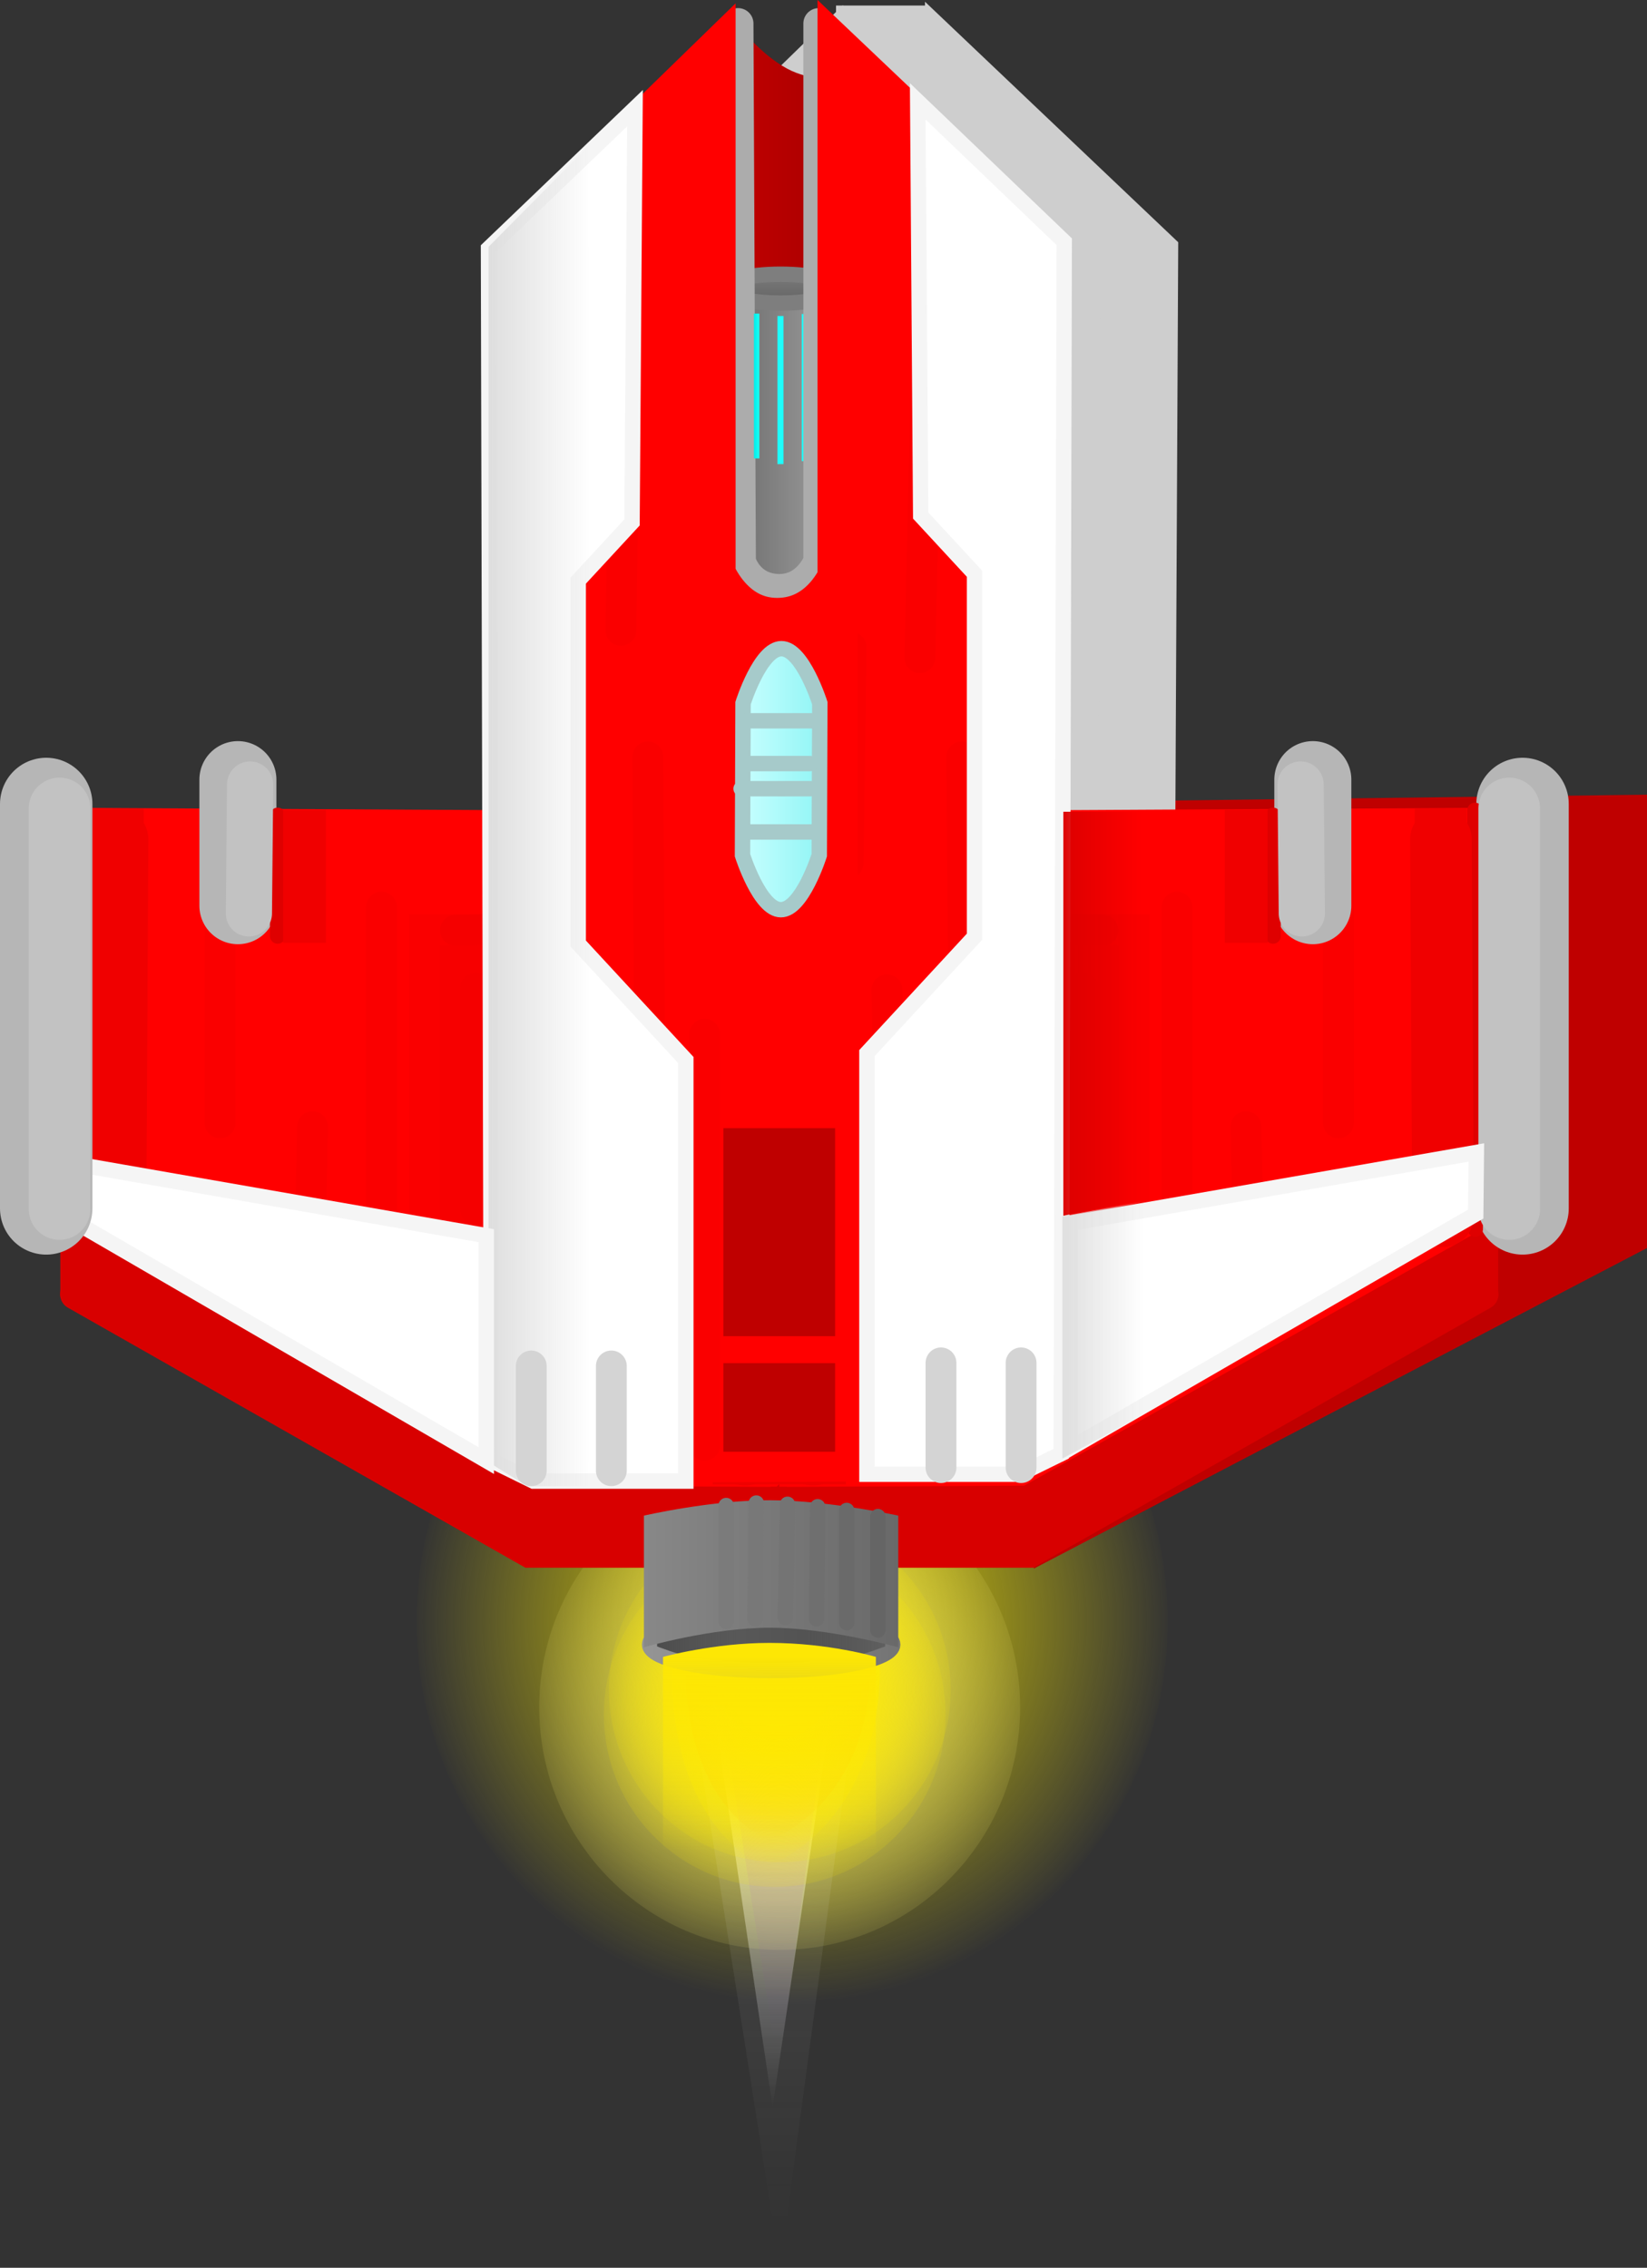 <svg version="1.1" xmlns="http://www.w3.org/2000/svg" xmlns:xlink="http://www.w3.org/1999/xlink" width="53.461" height="73.598" viewBox="0,0,53.461,73.598"><rect x="0" y="0" width="53.461" height="73.598" fill="#333333" stroke="none"/><defs><radialGradient cx="240.418" cy="205.428" r="12.355" gradientUnits="userSpaceOnUse" id="color-1"><stop offset="0" stop-color="#fcec00"/><stop offset="1" stop-color="#fcec00" stop-opacity="0"/></radialGradient><linearGradient x1="239.784" y1="204.322" x2="239.784" y2="221.186" gradientUnits="userSpaceOnUse" id="color-2"><stop offset="0" stop-color="#ffffff"/><stop offset="1" stop-color="#ffffff" stop-opacity="0"/></linearGradient><radialGradient cx="240.014" cy="208.211" r="8.898" gradientUnits="userSpaceOnUse" id="color-3"><stop offset="0" stop-color="#f5eb75"/><stop offset="1" stop-color="#f5eb75" stop-opacity="0"/></radialGradient><linearGradient x1="239.194" y1="125" x2="239.194" y2="219.026" gradientUnits="userSpaceOnUse" id="color-4"><stop offset="0" stop-color="#a300f2"/><stop offset="1" stop-color="#a300f2" stop-opacity="0"/></linearGradient><linearGradient x1="238.956" y1="96.982" x2="238.956" y2="225.002" gradientUnits="userSpaceOnUse" id="color-5"><stop offset="0" stop-color="#f1f1f1"/><stop offset="1" stop-color="#f1f1f1" stop-opacity="0"/></linearGradient><linearGradient x1="239.964" y1="204.618" x2="239.964" y2="212.526" gradientUnits="userSpaceOnUse" id="color-6"><stop offset="0" stop-color="#ff4f00"/><stop offset="1" stop-color="#ff4f00" stop-opacity="0"/></linearGradient><linearGradient x1="239.896" y1="204.865" x2="239.896" y2="210.211" gradientUnits="userSpaceOnUse" id="color-7"><stop offset="0" stop-color="#ffd400"/><stop offset="1" stop-color="#ffd400" stop-opacity="0"/></linearGradient><linearGradient x1="239.894" y1="204.507" x2="239.894" y2="213.389" gradientUnits="userSpaceOnUse" id="color-8"><stop offset="0" stop-color="#ffee00"/><stop offset="1" stop-color="#ffee00" stop-opacity="0"/></linearGradient><linearGradient x1="239.821" y1="204.434" x2="239.821" y2="208.321" gradientUnits="userSpaceOnUse" id="color-9"><stop offset="0" stop-color="#ffee00"/><stop offset="1" stop-color="#ffee00" stop-opacity="0"/></linearGradient><linearGradient x1="241.864" y1="204.507" x2="241.864" y2="208.394" gradientUnits="userSpaceOnUse" id="color-10"><stop offset="0" stop-color="#ffee00"/><stop offset="1" stop-color="#ffee00" stop-opacity="0"/></linearGradient><linearGradient x1="237.779" y1="204.507" x2="237.779" y2="208.394" gradientUnits="userSpaceOnUse" id="color-11"><stop offset="0" stop-color="#ffee00"/><stop offset="1" stop-color="#ffee00" stop-opacity="0"/></linearGradient><radialGradient cx="239.854" cy="208.445" r="6.322" gradientUnits="userSpaceOnUse" id="color-12"><stop offset="0" stop-color="#feea00"/><stop offset="1" stop-color="#feea00" stop-opacity="0"/></radialGradient><radialGradient cx="240.018" cy="207.643" r="6.322" gradientUnits="userSpaceOnUse" id="color-13"><stop offset="0" stop-color="#feea00"/><stop offset="1" stop-color="#feea00" stop-opacity="0"/></radialGradient><linearGradient x1="235.792" y1="206.176" x2="243.682" y2="206.176" gradientUnits="userSpaceOnUse" id="color-14"><stop offset="0" stop-color="#5f5f5f"/><stop offset="1" stop-color="#4c4c4c"/></linearGradient><linearGradient x1="235.792" y1="206.176" x2="243.682" y2="206.176" gradientUnits="userSpaceOnUse" id="color-15"><stop offset="0" stop-color="#949494"/><stop offset="1" stop-color="#757575"/></linearGradient><linearGradient x1="236.035" y1="204.375" x2="238.595" y2="204.375" gradientUnits="userSpaceOnUse" id="color-16"><stop offset="0" stop-color="#4c4c4c"/><stop offset="1" stop-color="#4c4c4c" stop-opacity="0"/></linearGradient><linearGradient x1="243.438" y1="204.375" x2="240.878" y2="204.375" gradientUnits="userSpaceOnUse" id="color-17"><stop offset="0" stop-color="#5f5f5f"/><stop offset="1" stop-color="#5f5f5f" stop-opacity="0"/></linearGradient><linearGradient x1="235.488" y1="163.384" x2="242.871" y2="163.384" gradientUnits="userSpaceOnUse" id="color-18"><stop offset="0" stop-color="#d40000"/><stop offset="1" stop-color="#a30000"/></linearGradient><linearGradient x1="237.481" y1="168.026" x2="242.527" y2="168.026" gradientUnits="userSpaceOnUse" id="color-19"><stop offset="0" stop-color="#5f5f5f"/><stop offset="1" stop-color="#a8a8a8"/></linearGradient><linearGradient x1="240.043" y1="161.703" x2="240.043" y2="162.639" gradientUnits="userSpaceOnUse" id="color-20"><stop offset="0" stop-color="#7a7a7a"/><stop offset="1" stop-color="#646464"/></linearGradient><linearGradient x1="239.179" y1="165.33" x2="239.353" y2="165.33" gradientUnits="userSpaceOnUse" id="color-21"><stop offset="0" stop-color="#00eeec"/><stop offset="1" stop-color="#1cfff4"/></linearGradient><linearGradient x1="230.564" y1="180.925" x2="233.863" y2="180.925" gradientUnits="userSpaceOnUse" id="color-22"><stop offset="0" stop-color="#dedede"/><stop offset="1" stop-color="#dedede" stop-opacity="0"/></linearGradient><linearGradient x1="235.607" y1="204.128" x2="243.863" y2="204.128" gradientUnits="userSpaceOnUse" id="color-23"><stop offset="0" stop-color="#888888"/><stop offset="1" stop-color="#696969"/></linearGradient><linearGradient x1="249.222" y1="185.703" x2="251.745" y2="185.703" gradientUnits="userSpaceOnUse" id="color-24"><stop offset="0" stop-color="#dd0000"/><stop offset="1" stop-color="#dd0000" stop-opacity="0"/></linearGradient><linearGradient x1="249.191" y1="196.209" x2="251.811" y2="196.209" gradientUnits="userSpaceOnUse" id="color-25"><stop offset="0" stop-color="#dfdfdf"/><stop offset="1" stop-color="#dfdfdf" stop-opacity="0"/></linearGradient><linearGradient x1="239.682" y1="206.576" x2="239.682" y2="212.849" gradientUnits="userSpaceOnUse" id="color-26"><stop offset="0" stop-color="#fde704"/><stop offset="1" stop-color="#fde704" stop-opacity="0"/></linearGradient><linearGradient x1="238.808" y1="178.09" x2="241.316" y2="178.09" gradientUnits="userSpaceOnUse" id="color-27"><stop offset="0" stop-color="#c7ffff"/><stop offset="1" stop-color="#91f5f5"/></linearGradient><linearGradient x1="238.188" y1="192.792" x2="241.812" y2="192.792" gradientUnits="userSpaceOnUse" id="color-28"><stop offset="0" stop-color="#bf0000"/><stop offset="1" stop-color="#bf0000"/></linearGradient><linearGradient x1="238.188" y1="198.479" x2="241.812" y2="198.479" gradientUnits="userSpaceOnUse" id="color-29"><stop offset="0" stop-color="#bf0000"/><stop offset="1" stop-color="#bf0000"/></linearGradient></defs><g transform="translate(-214.706,-152.803)"><g data-paper-data="{&quot;isPaintingLayer&quot;:true}" fill-rule="nonzero" stroke-linejoin="miter" stroke-miterlimit="10" stroke-dasharray="" stroke-dashoffset="0" style="mix-blend-mode: normal"><g><path d="M252.608,205.428c0,6.823 -5.458,12.355 -12.19,12.355c-6.732,0 -12.19,-5.531 -12.19,-12.355c0,-6.823 5.458,-12.355 12.19,-12.355c6.732,0 12.19,5.531 12.19,12.355z" fill="url(#color-1)" stroke="none" stroke-width="0" stroke-linecap="butt"/><g stroke-width="0"><path d="M242.284,204.322l-2.5,16.864l-2.5,-16.864z" fill="url(#color-2)" stroke="#000000" stroke-linecap="round"/><path d="M247.819,208.211c0,4.349 -3.495,7.874 -7.805,7.874c-4.311,0 -7.805,-3.526 -7.805,-7.874c0,-4.349 3.495,-7.874 7.805,-7.874c4.311,0 7.805,3.526 7.805,7.874z" fill="url(#color-3)" stroke="none" stroke-linecap="butt"/><g stroke="#000000" stroke-linecap="round"><path d="M241.981,205.121l-1.998,14.932l-2.352,-14.932z" fill="url(#color-4)"/><path d="M242.75,206.07l-2.72,20.331l-3.202,-20.331z" fill="url(#color-5)"/><path d="M241.062,204.618c0,0 1.971,0.547 1.904,2.416c-0.161,4.468 -3.295,5.491 -3.295,5.491c0,0 -2.644,-0.91 -2.709,-5.491c-0.028,-1.951 1.831,-2.416 1.831,-2.416z" fill="url(#color-6)"/><path d="M240.639,204.865c0,0 1.332,0.37 1.287,1.633c-0.109,3.021 -2.227,3.712 -2.227,3.712c0,0 -1.787,-0.615 -1.831,-3.712c-0.019,-1.319 1.237,-1.633 1.237,-1.633z" fill="url(#color-7)"/><path d="M241.128,204.507c0,0 2.214,0.614 2.138,2.714c-0.181,5.019 -3.701,6.168 -3.701,6.168c0,0 -2.97,-1.022 -3.043,-6.168c-0.031,-2.191 2.056,-2.714 2.056,-2.714z" fill="url(#color-8)"/><path d="M240.361,204.434c0,0 0.969,0.269 0.936,1.188c-0.079,2.196 -1.62,2.7 -1.62,2.7c0,0 -1.3,-0.447 -1.332,-2.7c-0.014,-0.959 0.9,-1.188 0.9,-1.188z" fill="url(#color-9)"/><path d="M242.404,204.507c0,0 0.969,0.269 0.936,1.188c-0.079,2.196 -1.62,2.7 -1.62,2.7c0,0 -1.3,-0.447 -1.332,-2.7c-0.014,-0.959 0.9,-1.188 0.9,-1.188z" fill="url(#color-10)"/><path d="M238.319,204.507c0,0 0.969,0.269 0.936,1.188c-0.079,2.196 -1.62,2.7 -1.62,2.7c0,0 -1.3,-0.447 -1.332,-2.7c-0.014,-0.959 0.9,-1.188 0.9,-1.188z" fill="url(#color-11)"/></g><path d="M245.399,208.445c0,3.09 -2.483,5.595 -5.546,5.595c-3.063,0 -5.546,-2.505 -5.546,-5.595c0,-3.09 2.483,-5.595 5.546,-5.595c3.063,0 5.546,2.505 5.546,5.595z" fill="url(#color-12)" stroke="none" stroke-linecap="butt"/><path d="M245.564,207.643c0,3.09 -2.483,5.595 -5.546,5.595c-3.063,0 -5.546,-2.505 -5.546,-5.595c0,-3.09 2.483,-5.595 5.546,-5.595c3.063,0 5.546,2.505 5.546,5.595z" fill="url(#color-13)" stroke="none" stroke-linecap="butt"/></g><path d="M265.667,181.125v10.667l-14.667,7.667l1,-18.167z" data-paper-data="{&quot;index&quot;:null}" fill="none" stroke="#bf0000" stroke-width="5" stroke-linecap="round"/><g fill="#cecece"><path d="M241.843,156.528v-3.545h2.909v3.545z" stroke="none" stroke-width="0" stroke-linecap="butt"/><path d="M235.087,198.94l0.158,-37.581l5.577,-5.429v15.663c0,0 0.699,1.921 2.6,1.921c1.868,0 2.559,-1.791 2.559,-1.791v-15.953l5.717,5.429l-0.188,37.762l-2.572,0.711l-10.103,0.057z" stroke="#cecece" stroke-width="2.5" stroke-linecap="round"/></g><path d="M243.682,206.176c0,0.464 -1.766,0.841 -3.945,0.841c-2.179,0 -3.945,-0.376 -3.945,-0.841c0,-0.464 1.766,-0.841 3.945,-0.841c2.179,0 3.945,0.376 3.945,0.841z" fill="url(#color-14)" stroke="url(#color-15)" stroke-width="0.5" stroke-linecap="butt"/><path d="M236.035,206.237v-3.724h2.56l0.03,4.207c0,0 -1.005,-0.044 -1.457,-0.128c-0.408,-0.076 -1.133,-0.355 -1.133,-0.355z" fill="url(#color-16)" stroke="none" stroke-width="0" stroke-linecap="butt"/><path d="M242.305,206.591c-0.451,0.084 -1.457,0.128 -1.457,0.128l0.03,-4.207h2.56v3.724c0,0 -0.726,0.279 -1.133,0.355z" data-paper-data="{&quot;index&quot;:null}" fill="url(#color-17)" stroke="none" stroke-width="0" stroke-linecap="butt"/><path d="M238.346,153.294c0,0 0.768,0.912 1.35,1.364c0.581,0.452 0.911,0.538 1.27,0.636c0.36,0.099 0.715,-0.091 0.715,-0.091l1.191,16.909l-7.383,1.364z" fill="url(#color-18)" stroke="#ff0000" stroke-width="0" stroke-linecap="round"/><path d="M237.481,173.925v-11.798h5.046v11.798z" fill="url(#color-19)" stroke="none" stroke-width="0" stroke-linecap="butt"/><path d="M241.924,162.171c0,0.258 -0.842,0.468 -1.881,0.468c-1.039,0 -1.881,-0.209 -1.881,-0.468c0,-0.258 0.842,-0.468 1.881,-0.468c1.039,0 1.881,0.209 1.881,0.468z" fill="url(#color-20)" stroke="#7e7e7e" stroke-width="0.5" stroke-linecap="butt"/><path d="M216.664,194.869v-1.938h0.928v1.938z" fill="#d80000" stroke="none" stroke-width="0" stroke-linecap="butt"/><path d="M239.807,203.182h-7.914l-14.737,-8.375" fill="none" stroke="#d80000" stroke-width="1" stroke-linecap="round"/><path d="M239.862,202.307h-7.914l-14.737,-8.375" fill="none" stroke="#d80000" stroke-width="1" stroke-linecap="round"/><path d="M239.698,201.369h-7.914l-14.737,-8.375" fill="none" stroke="#d80000" stroke-width="1" stroke-linecap="round"/><path d="M217.009,179.02l23.031,0.125l-0.041,21.914l-7.946,-0.039l-15.416,-8.625z" fill="#ff0000" stroke="#b6b6b6" stroke-width="0" stroke-linecap="round"/><path d="M217.408,192.692l0.011,-13.59" fill="none" stroke="#df0000" stroke-width="0.5" stroke-linecap="round"/><path d="M218.455,192.271l0.067,-12.231" fill="none" stroke="#f00000" stroke-width="2" stroke-linecap="round"/><path d="M217.69,180.403v-1.357h1.684v1.357z" fill="#f00000" stroke="none" stroke-width="0" stroke-linecap="butt"/><path d="M238.899,199.761v-19.286" fill="none" stroke="#f00000" stroke-width="2.5" stroke-linecap="round"/><path d="M237.838,183.903v-4.714h2.183v4.714z" fill="#f00000" stroke="none" stroke-width="0" stroke-linecap="butt"/><path d="M237.838,200.975v-6h2.183v6z" fill="#f00000" stroke="none" stroke-width="0" stroke-linecap="butt"/><path d="M233.16,182.975l-0.062,9.571c0,0 -0.212,2.091 -2.31,2.105c-2.124,0.014 -2.306,-2.177 -2.306,-2.177v-9.5z" fill="#f70000" stroke="#fa0000" stroke-width="1" stroke-linecap="round"/><path d="M230.146,192.057v-7.188" fill="none" stroke="#f50000" stroke-width="1" stroke-linecap="round"/><path d="M231.729,192.619l0.109,-8.688" fill="none" stroke="#f50000" stroke-width="1" stroke-linecap="round"/><path d="M229.491,182.994l2.729,-0.062" fill="none" stroke="#f50000" stroke-width="1" stroke-linecap="round"/><path d="M221.85,189.244v-7.938" fill="none" stroke="#fa0000" stroke-width="1" stroke-linecap="round"/><path d="M227.089,194.119v-11.875" fill="none" stroke="#fa0000" stroke-width="1" stroke-linecap="round"/><path d="M234.513,184.432l-0.055,11.188" fill="none" stroke="#fa0000" stroke-width="1" stroke-linecap="round"/><path d="M224.852,189.369l-0.109,5.125" fill="none" stroke="#fa0000" stroke-width="1" stroke-linecap="round"/><path d="M236.587,181.557l0.055,11" fill="none" stroke="#fa0000" stroke-width="1" stroke-linecap="round"/><path d="M239.752,203.119v-2.062h0.546v2.062z" fill="#d80000" stroke="none" stroke-width="0" stroke-linecap="butt"/><g data-paper-data="{&quot;index&quot;:null}"><path d="M262.408,194.869v-1.938h0.928v1.938z" fill="#d80000" stroke="none" stroke-width="0" stroke-linecap="butt"/><path d="M262.845,194.807l-14.737,8.375h-7.914" fill="none" stroke="#d80000" stroke-width="1" stroke-linecap="round"/><path d="M262.79,193.932l-14.737,8.375h-7.914" fill="none" stroke="#d80000" stroke-width="1" stroke-linecap="round"/><path d="M262.954,192.994l-14.737,8.375h-7.914" fill="none" stroke="#d80000" stroke-width="1" stroke-linecap="round"/><path d="M263.363,192.395l-15.416,8.625l-7.946,0.039l-0.041,-21.914l23.031,-0.125z" fill="#ff0000" stroke="#b6b6b6" stroke-width="0" stroke-linecap="round"/><path d="M264.127,192.02v-13.125" fill="none" stroke="#b6b6b6" stroke-width="3" stroke-linecap="round"/><path d="M262.581,179.102l0.011,13.59" fill="none" stroke="#df0000" stroke-width="0.5" stroke-linecap="round"/><path d="M263.695,192.04v-13" fill="none" stroke="#c2c2c2" stroke-width="2" stroke-linecap="round"/><path d="M261.478,180.04l0.067,12.231" fill="none" stroke="#f00000" stroke-width="2" stroke-linecap="round"/><path d="M260.626,180.403v-1.357h1.684v1.357z" fill="#f00000" stroke="none" stroke-width="0" stroke-linecap="butt"/><path d="M241.101,180.475v19.286" fill="none" stroke="#f00000" stroke-width="2.5" stroke-linecap="round"/><path d="M239.979,183.903v-4.714h2.183v4.714z" fill="#f00000" stroke="none" stroke-width="0" stroke-linecap="butt"/><path d="M239.979,200.975v-6h2.183v6z" fill="#f00000" stroke="none" stroke-width="0" stroke-linecap="butt"/><path d="M251.519,182.975v9.5c0,0 -0.182,2.191 -2.306,2.177c-2.098,-0.014 -2.31,-2.105 -2.31,-2.105l-0.062,-9.571z" fill="#f70000" stroke="#fa0000" stroke-width="1" stroke-linecap="round"/><path d="M249.854,184.869v7.188" fill="none" stroke="#f50000" stroke-width="1" stroke-linecap="round"/><path d="M248.271,192.619l-0.109,-8.688" fill="none" stroke="#f50000" stroke-width="1" stroke-linecap="round"/><path d="M250.509,182.994l-2.729,-0.062" fill="none" stroke="#f50000" stroke-width="1" stroke-linecap="round"/><path d="M258.15,181.307v7.938" fill="none" stroke="#fa0000" stroke-width="1" stroke-linecap="round"/><path d="M252.911,182.244v11.875" fill="none" stroke="#fa0000" stroke-width="1" stroke-linecap="round"/><path d="M245.542,195.619l-0.055,-11.188" fill="none" stroke="#fa0000" stroke-width="1" stroke-linecap="round"/><path d="M255.149,189.369l0.109,5.125" fill="none" stroke="#fa0000" stroke-width="1" stroke-linecap="round"/><path d="M243.413,181.557l-0.055,11" fill="none" stroke="#fa0000" stroke-width="1" stroke-linecap="round"/><path d="M239.702,203.119v-2.062h0.546v2.062z" fill="#d80000" stroke="none" stroke-width="0" stroke-linecap="butt"/></g><path d="M240.73,167.768v-4.774h0.225v4.774z" fill="#1dfffb" stroke="none" stroke-width="0" stroke-linecap="butt"/><path d="M241.283,153.566v17.455c0,0 -0.36,0.959 -1.35,0.909c-0.967,-0.049 -1.191,-0.909 -1.191,-0.909l-0.079,-17.455" fill="none" stroke="#acacac" stroke-width="1" stroke-linecap="round"/><path d="M231.598,198.883l0.158,-37.581l5.577,-5.429v15.663c0,0 0.699,1.921 2.6,1.921c1.868,0 2.559,-1.791 2.559,-1.791v-15.953l5.717,5.429l-0.188,37.762l-2.572,0.711l-10.103,0.057z" fill="#ff0000" stroke="#ff0000" stroke-width="2.5" stroke-linecap="round"/><path d="M235.832,195.703l-0.097,-18.333" fill="none" stroke="#fa0000" stroke-width="1" stroke-linecap="round"/><path d="M245.923,177.37l0.097,11.778" fill="none" stroke="#fa0000" stroke-width="1" stroke-linecap="round"/><path d="M243.691,195.592l-0.194,-10.667" fill="none" stroke="#fa0000" stroke-width="1" stroke-linecap="round"/><path d="M237.578,199.703v-13.333" fill="none" stroke="#fa0000" stroke-width="1" stroke-linecap="round"/><path d="M242.236,180.814l0.097,-7" fill="none" stroke="#fa0000" stroke-width="1" stroke-linecap="round"/><path d="M234.861,173.258l0.194,-13.778" fill="none" stroke="#fa0000" stroke-width="1" stroke-linecap="round"/><path d="M247.185,160.481l-0.194,12.111" fill="none" stroke="#fa0000" stroke-width="1" stroke-linecap="round"/><path d="M244.856,161.147l-0.291,13" fill="none" stroke="#fa0000" stroke-width="1" stroke-linecap="round"/><path d="M239.179,167.68v-4.7h0.175v4.7z" fill="url(#color-21)" stroke="none" stroke-width="0" stroke-linecap="butt"/><path d="M239.942,167.865v-4.806h0.197v4.806z" fill="#1dfffb" stroke="none" stroke-width="0" stroke-linecap="butt"/><path d="M238.549,175.987l1.236,-1.057l1.315,0.912v7.723l-1.275,0.547l-1.275,-0.693z" fill="#8cffff" stroke="#7e7e7e" stroke-width="0.5" stroke-linecap="round"/><path d="M241.008,175.849l-1.255,1.125l-1.146,-0.875" fill="none" stroke="#55eded" stroke-width="0.5" stroke-linecap="round"/><path d="M238.825,183.349l0.873,-0.688l1.092,0.812" fill="none" stroke="#55eded" stroke-width="0.5" stroke-linecap="round"/><path d="M239.971,183.787l-0.164,-0.562l-0.055,-6.562l0.055,-1.5" fill="none" stroke="#4fdada" stroke-width="0.5" stroke-linecap="round"/><path d="M238.549,175.987l1.236,-1.057l1.315,0.912v7.723l-1.275,0.547l-1.275,-0.693z" fill="none" stroke="#7e7e7e" stroke-width="0.5" stroke-linecap="round"/><path d="M240.032,177.105l0.811,-0.821l0.021,6.988l-0.853,-0.786z" fill="#5cffff" stroke="none" stroke-width="0" stroke-linecap="round"/><path d="M240.018,183.151l0.605,0.37l-0.451,0.132z" fill="#57f3f3" stroke="#56eeee" stroke-width="0" stroke-linecap="round"/><path d="M239.556,182.476l-0.811,0.664l-0.021,-6.804l0.853,0.786z" data-paper-data="{&quot;index&quot;:null}" fill="#87ffff" stroke="none" stroke-width="0" stroke-linecap="round"/><path d="M239.71,183.785l-0.658,-0.343l0.536,-0.37z" data-paper-data="{&quot;index&quot;:null}" fill="#5afbfb" stroke="#56eeee" stroke-width="0" stroke-linecap="round"/><path d="M235.318,156.314l-0.097,13.444l-1.747,1.889v11.778l3.493,3.778v13.667h-4.949l-1.358,-0.667l-0.097,-39.333z" fill="#ffffff" stroke="#f5f5f5" stroke-width="0.5" stroke-linecap="round"/><path d="M230.564,200.258v-39.444l3.299,-3.333v43.556h-2.038z" fill="url(#color-22)" stroke="none" stroke-width="0" stroke-linecap="butt"/><path d="M249.25,160.647l-0.097,39.333l-1.358,0.667h-4.949v-13.667l3.493,-3.778v-11.778l-1.747,-1.889l-0.097,-13.444z" data-paper-data="{&quot;index&quot;:null}" fill="#ffffff" stroke="#f5f5f5" stroke-width="0.5" stroke-linecap="round"/><path d="M230.49,200.205l-13.1,-7.6l-0.087,-2l13.187,2.3z" fill="#ffffff" stroke="#f5f5f5" stroke-width="0.5" stroke-linecap="round"/><path d="M249.441,192.505l13.187,-2.3c0,0 -0.005,0.545 -0.009,0.849c-0.004,0.354 -0.012,1.151 -0.012,1.151l-13.167,7.6z" data-paper-data="{&quot;index&quot;:null}" fill="#ffffff" stroke="#f5f5f5" stroke-width="0.5" stroke-linecap="round"/><g fill="none" stroke-linecap="round"><path d="M216.206,178.895v13.125" stroke="#b6b6b6" stroke-width="3"/><path d="M216.639,192.04v-13" stroke="#c2c2c2" stroke-width="2"/></g><path d="M235.607,206.264v-4.273c0,0 2.217,-0.512 4.128,-0.5c1.911,0.012 4.128,0.5 4.128,0.5v4.273c0,0 -2.29,-0.636 -4.168,-0.636c-1.904,0 -4.089,0.636 -4.089,0.636z" fill="url(#color-23)" stroke="none" stroke-width="0" stroke-linecap="butt"/><path d="M249.222,192.258v-13.111h2.523v12.607z" fill="url(#color-24)" stroke="none" stroke-width="0" stroke-linecap="butt"/><path d="M249.191,200.138v-7.857l2.62,-0.5v6.929z" fill="url(#color-25)" stroke="none" stroke-width="0" stroke-linecap="butt"/><g><g><path d="M222.428,182.196v-4.091" fill="none" stroke="#b6b6b6" stroke-width="2.5" stroke-linecap="round"/><path d="M223.718,179.264v3.917" fill="none" stroke="#df0000" stroke-width="0.5" stroke-linecap="round"/><path d="M223.896,183.401v-4.318h1.389v4.318z" fill="#f00000" stroke="none" stroke-width="0" stroke-linecap="butt"/></g><path d="M222.785,182.446l0.04,-4.182" fill="none" stroke="#c2c2c2" stroke-width="1.5" stroke-linecap="round"/></g><g data-paper-data="{&quot;index&quot;:null}"><g><path d="M257.32,182.196v-4.091" fill="none" stroke="#b6b6b6" stroke-width="2.5" stroke-linecap="round"/><path d="M256.03,183.181v-3.917" fill="none" stroke="#df0000" stroke-width="0.5" stroke-linecap="round"/><path d="M254.462,183.401v-4.318h1.389v4.318z" fill="#f00000" stroke="none" stroke-width="0" stroke-linecap="butt"/></g><path d="M256.963,182.446l-0.04,-4.182" fill="none" stroke="#c2c2c2" stroke-width="1.5" stroke-linecap="round"/></g><path d="M243.202,202.023v3.68" fill="none" stroke="#656565" stroke-width="0.5" stroke-linecap="round"/><path d="M242.189,205.463v-3.64" fill="none" stroke="#6a6a6a" stroke-width="0.5" stroke-linecap="round"/><path d="M241.211,205.343l0.035,-3.64" fill="none" stroke="#6f6f6f" stroke-width="0.5" stroke-linecap="round"/><path d="M240.268,201.623l-0.07,3.68" fill="none" stroke="#747474" stroke-width="0.5" stroke-linecap="round"/><path d="M239.255,201.583l-0.035,3.76" fill="none" stroke="#787878" stroke-width="0.5" stroke-linecap="round"/><path d="M238.277,201.663v3.76" fill="none" stroke="#7b7b7b" stroke-width="0.5" stroke-linecap="round"/><path d="M236.227,212.849v-6.273c0,0 1.638,-0.455 3.455,-0.455c1.938,0 3.455,0.455 3.455,0.455v6.273z" fill="url(#color-26)" stroke="none" stroke-width="0" stroke-linecap="butt"/><path d="M237.75,184.833v-12.6h4.8v12.6z" fill="#ff0000" stroke="none" stroke-width="0" stroke-linecap="butt"/><g stroke="#a6caca" stroke-width="0.5" stroke-linecap="round"><path d="M241.299,180.558c0,0 -0.558,1.768 -1.246,1.768c-0.687,0 -1.246,-1.768 -1.246,-1.768l0.018,-4.935c0,0 0.558,-1.768 1.246,-1.768c0.687,0 1.246,1.768 1.246,1.768z" fill="url(#color-27)"/><path d="M238.945,176.196h2.151" fill="none"/><path d="M240.999,177.584h-2.054" fill="none"/><path d="M238.847,179.804h2.249" fill="none"/><path d="M241.011,178.399h-2.249" fill="none"/></g><g><path d="M238.188,196.167v-6.75h3.625v6.75z" fill="url(#color-28)" stroke="none" stroke-width="0" stroke-linecap="butt"/><path d="M238.188,199.917v-2.875h3.625v2.875z" fill="url(#color-29)" stroke="none" stroke-width="0" stroke-linecap="butt"/><g fill="none" stroke="#d4d4d4" stroke-width="1" stroke-linecap="round"><path d="M231.95,200.533v-3.4"/><path d="M234.55,200.533v-3.4"/></g><g fill="none" stroke="#d4d4d4" stroke-width="1" stroke-linecap="round"><path d="M245.25,197.033v3.4"/><path d="M247.85,200.433v-3.4"/></g></g></g></g></g></svg>
